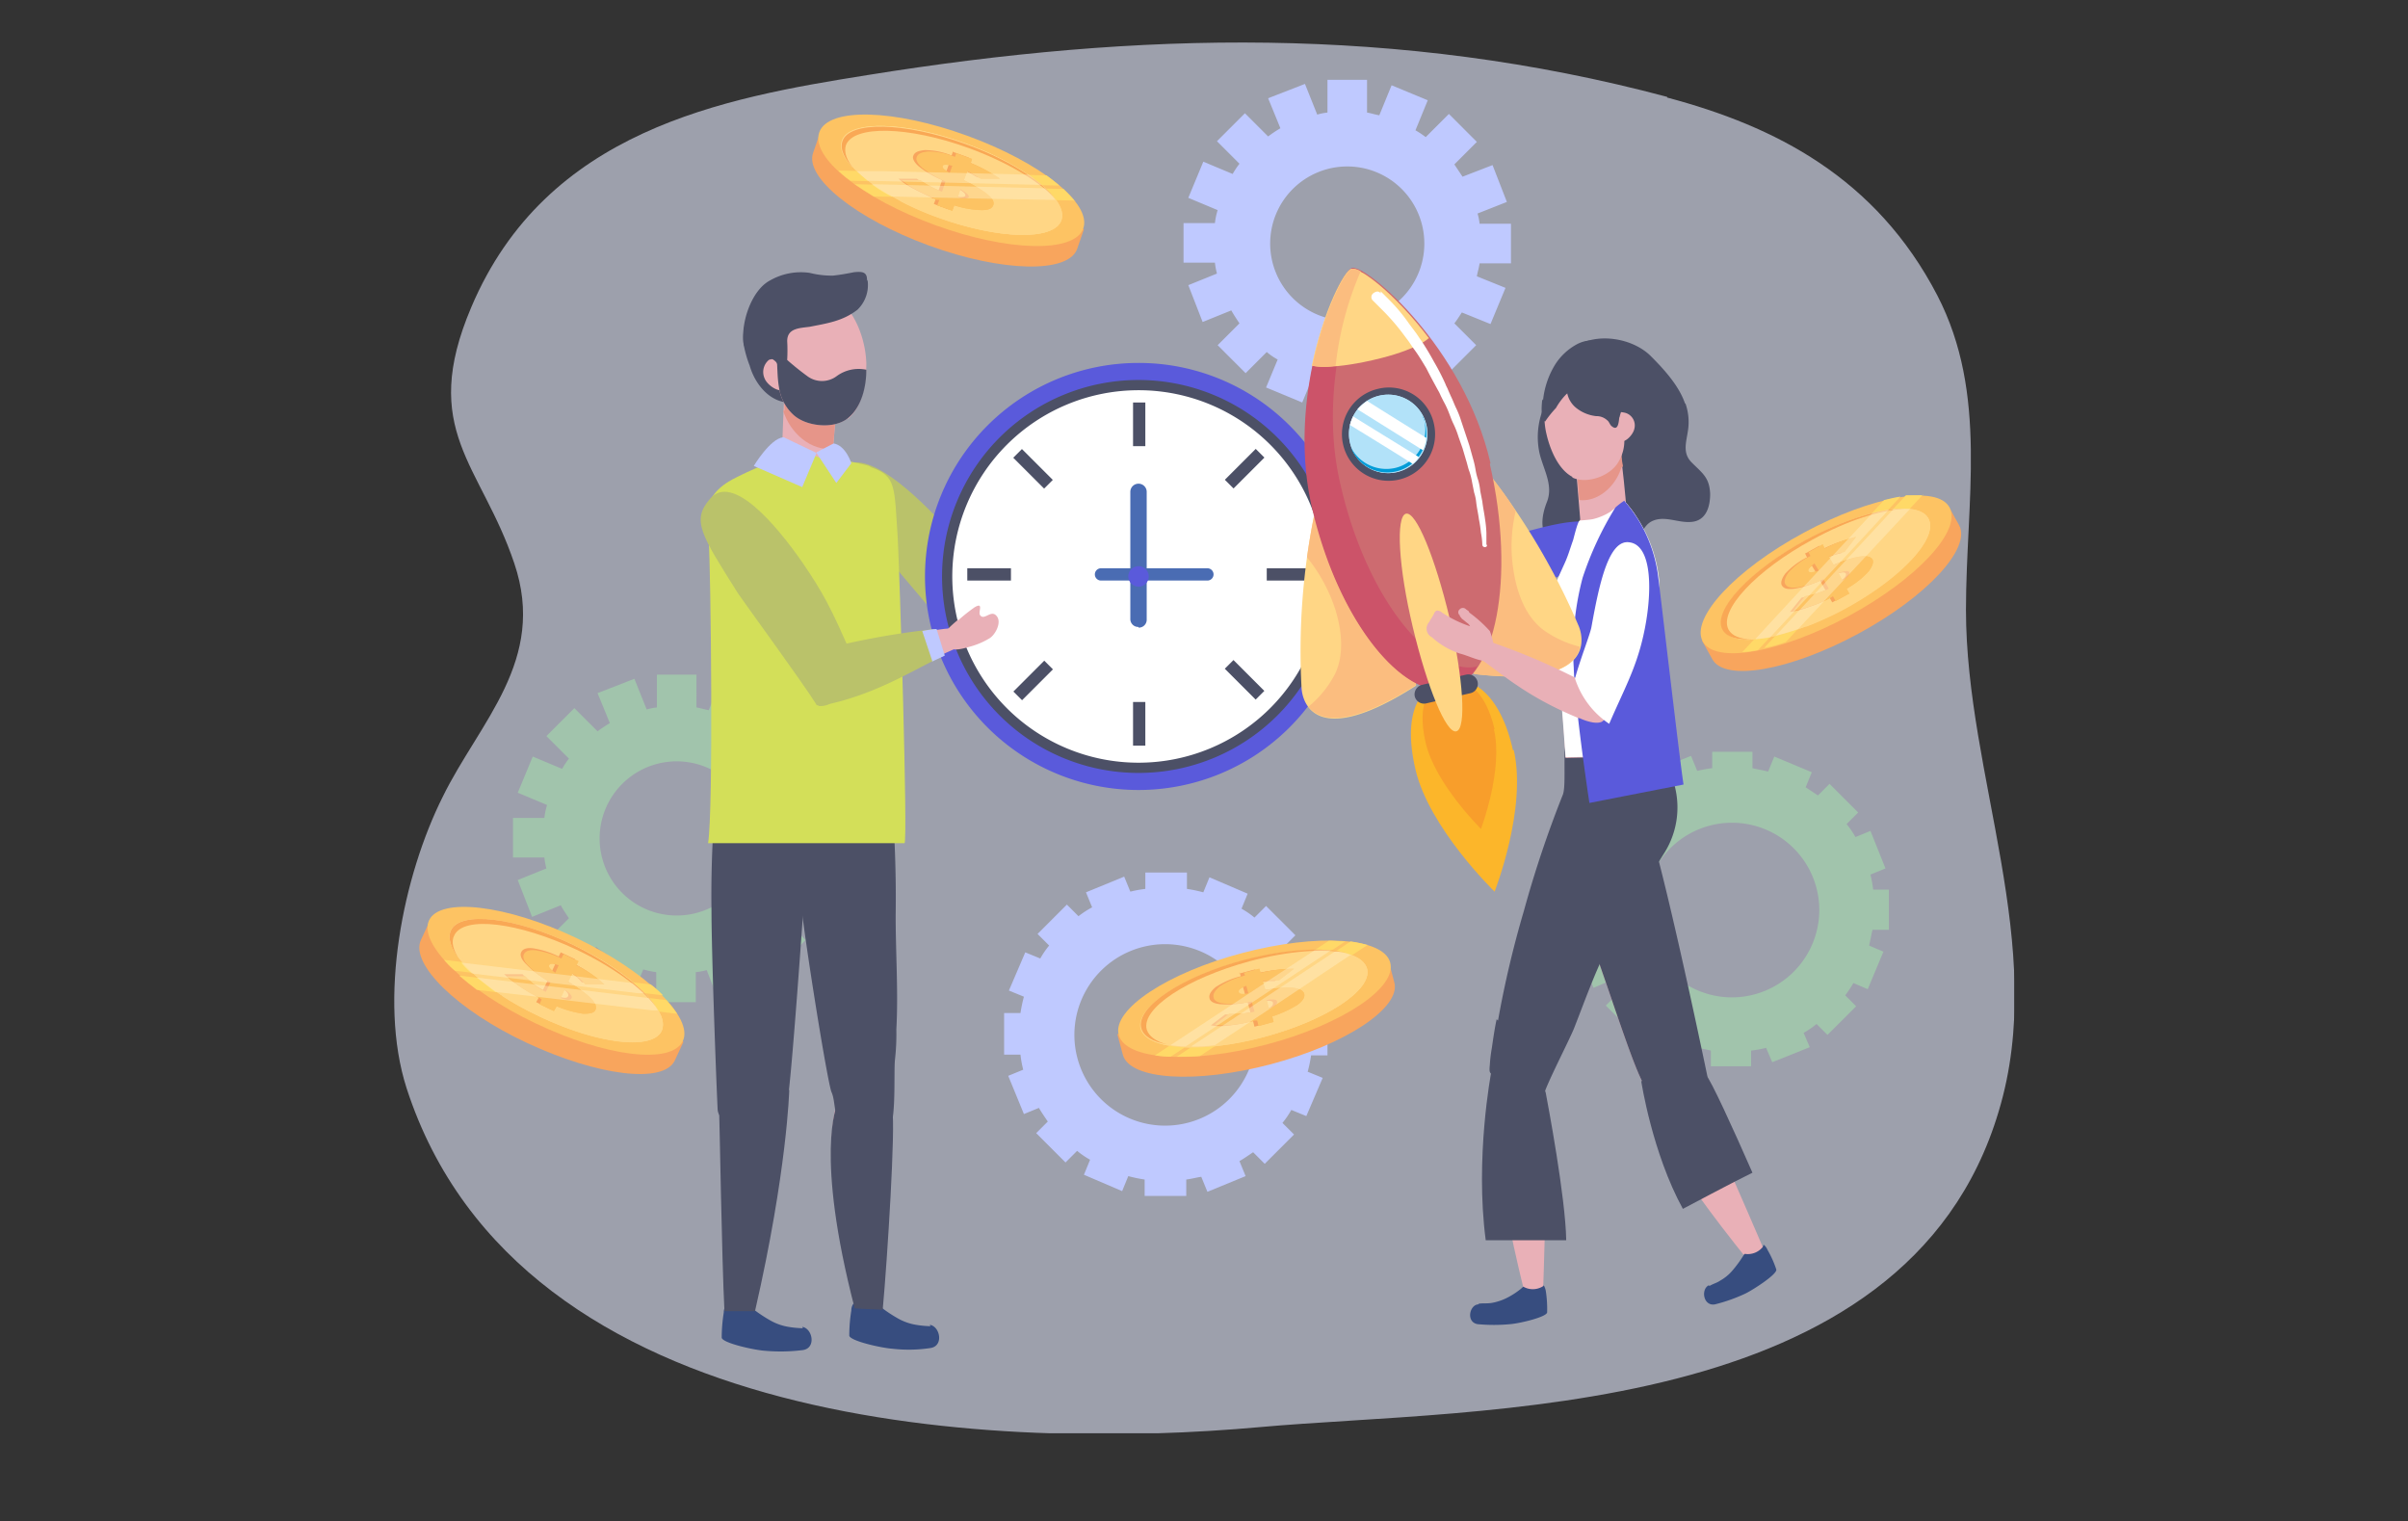 <svg id="img-13" xmlns="http://www.w3.org/2000/svg" xmlns:xlink="http://www.w3.org/1999/xlink" width="353" height="223" viewBox="0 0 353 223">
  <rect x="0" y="0" width="353" height="223" fill="#333333" stroke="none"/>
  <defs>
    <clipPath id="clip-path">
      <rect id="Rectángulo_409758" data-name="Rectángulo 409758" width="237.6" height="203.9" transform="translate(57.7 6.2)" fill="none"/>
    </clipPath>
    <clipPath id="clip-path-4">
      <rect id="Rectángulo_409749" data-name="Rectángulo 409749" width="23.5" height="14.2" transform="translate(171.5 139.3)" fill="none"/>
    </clipPath>
    <clipPath id="clip-path-5">
      <rect id="Rectángulo_409750" data-name="Rectángulo 409750" width="23.5" height="14" transform="translate(174.7 139.5)" fill="none"/>
    </clipPath>
    <clipPath id="clip-path-6">
      <rect id="Rectángulo_409751" data-name="Rectángulo 409751" width="27.2" height="2" transform="translate(125.4 25.1)" fill="none"/>
    </clipPath>
    <clipPath id="clip-path-7">
      <rect id="Rectángulo_409752" data-name="Rectángulo 409752" width="27" height="2.3" transform="translate(127.9 27.1)" fill="none"/>
    </clipPath>
    <clipPath id="clip-path-8">
      <rect id="Rectángulo_409753" data-name="Rectángulo 409753" width="26.9" height="4.6" transform="translate(67.7 141)" fill="none"/>
    </clipPath>
    <clipPath id="clip-path-9">
      <rect id="Rectángulo_409754" data-name="Rectángulo 409754" width="26.6" height="4.9" transform="translate(69.9 143.2)" fill="none"/>
    </clipPath>
    <clipPath id="clip-path-10">
      <rect id="Rectángulo_409755" data-name="Rectángulo 409755" width="19.6" height="19" transform="translate(257.3 74.7)" fill="none"/>
    </clipPath>
    <clipPath id="clip-path-11">
      <rect id="Rectángulo_409756" data-name="Rectángulo 409756" width="19.7" height="18.6" transform="translate(260.4 74.6)" fill="none"/>
    </clipPath>
  </defs>
  <g id="Capa_1">
    <g id="Grupo_1119200">
      <rect id="Rectángulo_409117" width="353" height="223" fill="none"/>
      <g id="Grupo_1119231">
        <g id="Grupo_1120000" data-name="Grupo 1120000" clip-path="url(#clip-path)">
          <g id="Grupo_1119230">
            <g id="Grupo_1119229">
              <g id="Grupo_1119999" data-name="Grupo 1119999" clip-path="url(#clip-path)">
                <g id="Grupo_1119228">
                  <g id="Grupo_1119203" opacity="0.6">
                    <g id="Grupo_1119202">
                      <g id="Grupo_1119990" data-name="Grupo 1119990" clip-path="url(#clip-path)">
                        <g id="Grupo_1119201">
                          <path id="Trazado_875631" d="M244.4,14.2C205,3.7,167,4.6,127.2,11c-21.4,3.4-47.1,8.1-58.1,34-7.7,18.1,1.4,23,6.3,37.6,4.8,14.2-5.1,23.2-10.5,34.2-5.8,11.6-9.5,29.6-5.3,42.7,16.6,51.2,88.3,53,125,49.7,32-2.9,94.8-.6,108.4-46.3,7.3-24.2-4.8-49.1-4.8-73.5,0-15.9,3.3-31.6-4.2-46.1-9-17.3-23.8-24.8-39.6-29" fill="#e5e9fe"/>
                        </g>
                      </g>
                    </g>
                  </g>
                  <path id="Trazado_875632" d="M123.2,125.8V120h-4.6a7.972,7.972,0,0,0-.3-1.5l4.3-1.7-2.1-5.4-4.4,1.7-1.2-1.8,3.3-3.3-4.1-4.1-3.4,3.4a13.029,13.029,0,0,0-1.5-1l1.8-4.4-5.3-2.2-1.8,4.4c-.6-.1-1.2-.3-1.8-.4V98.9H96.3v4.8a7.972,7.972,0,0,0-1.5.3L93,99.5l-5.4,2.1,1.8,4.4a18.759,18.759,0,0,0-1.8,1.2l-3.4-3.4-4.1,4.1,3.3,3.3a13.029,13.029,0,0,0-1,1.5l-4.3-1.8-2.2,5.3,4.3,1.8a10.622,10.622,0,0,0-.4,1.9H75.2v5.8h4.6a11.043,11.043,0,0,0,.3,1.6L75.9,129l2.1,5.4,4.2-1.7c.4.7.8,1.3,1.2,1.9l-3.2,3.2,4.1,4.1,3.1-3.1a9.063,9.063,0,0,0,1.6,1.1L87.3,144l5.3,2.2,1.7-4.1a12.859,12.859,0,0,0,1.9.4v4.4H102v-4.4a9,9,0,0,0,1.6-.3l1.6,4.1,5.4-2.1-1.6-4.1a12.735,12.735,0,0,0,1.9-1.3l3.1,3.1,4.1-4.1-3.2-3.2c.4-.5.7-1,1.1-1.6l4.2,1.7,2.2-5.3-4.2-1.7c.1-.6.3-1.2.4-1.9h4.6Zm-24,8.4a11.3,11.3,0,1,1,11.3-11.3,11.288,11.288,0,0,1-11.3,11.3h0" fill="#a1c4ac"/>
                  <path id="Trazado_875633" d="M221.5,38.6V32.8h-4.6a7.972,7.972,0,0,0-.3-1.5l4.3-1.7-2.1-5.4-4.4,1.7-1.2-1.8,3.3-3.3-4.1-4.1L209,20.1a13.029,13.029,0,0,0-1.5-1l1.8-4.4L204,12.5l-1.8,4.4c-.6-.1-1.2-.3-1.8-.4V11.7h-5.8v4.8a7.972,7.972,0,0,0-1.5.3l-1.8-4.5-5.4,2.1,1.8,4.4a18.758,18.758,0,0,0-1.8,1.2l-3.4-3.4-4.1,4.1,3.3,3.3a13.03,13.03,0,0,0-1,1.5l-4.3-1.8L174.2,29l4.3,1.8a10.621,10.621,0,0,0-.4,1.9h-4.6v5.8h4.6a11.043,11.043,0,0,0,.3,1.6l-4.2,1.7,2.1,5.4,4.2-1.7c.4.7.8,1.3,1.2,1.9l-3.2,3.2,4.1,4.1,3.1-3.1a9.062,9.062,0,0,0,1.6,1.1l-1.7,4.1,5.3,2.2,1.7-4.1a12.86,12.86,0,0,0,1.9.4v4.4h5.8V55.3a9.005,9.005,0,0,0,1.6-.3l1.6,4.1,5.4-2.1-1.6-4.1a12.735,12.735,0,0,0,1.9-1.3l3.1,3.1,4.1-4.1-3.2-3.2c.4-.5.7-1,1.1-1.6l4.2,1.7,2.2-5.3-4.2-1.7c.1-.6.3-1.2.4-1.9h4.6Zm-24,8.4a11.3,11.3,0,1,1,11.3-11.3A11.288,11.288,0,0,1,197.5,47h0" fill="#bfc9ff"/>
                  <path id="Trazado_875634" d="M276.9,136.3v-5.9h-2.3a20.694,20.694,0,0,0-.4-2.2l2.2-.9-2.2-5.5-2.2.9a12.735,12.735,0,0,0-1.3-1.9l1.7-1.7-4.2-4.2-1.7,1.7-1.8-1.2.9-2.2-5.5-2.3-.9,2.2c-.8-.2-1.5-.3-2.3-.5v-2.4H251v2.4a20.687,20.687,0,0,0-2.2.4l-.9-2.2-5.5,2.2.9,2.2a12.735,12.735,0,0,0-1.9,1.3l-1.7-1.7-4.2,4.2,1.7,1.7-1.2,1.8-2.2-.9-2.3,5.5,2.1.9c-.2.8-.3,1.5-.5,2.3h-2.3v5.9h2.3a20.69,20.69,0,0,0,.4,2.2l-2.1.9,2.2,5.5,2.1-.9a12.734,12.734,0,0,0,1.3,1.9l-1.6,1.6,4.2,4.2,1.6-1.6a18.759,18.759,0,0,0,1.8,1.2l-.9,2.1,5.5,2.3.9-2.1c.8.2,1.5.3,2.3.5v2.3h5.9V154a16.959,16.959,0,0,0,2.2-.4l.9,2.1,5.5-2.2-.9-2.1a12.734,12.734,0,0,0,1.9-1.3l1.6,1.6,4.2-4.2-1.6-1.6a18.762,18.762,0,0,0,1.2-1.8l2.1.9,2.3-5.5-2.1-.9c.2-.8.3-1.5.5-2.3h2.3Zm-23,9.9a12.8,12.8,0,1,1,12.8-12.8h0a12.825,12.825,0,0,1-12.8,12.8" fill="#a1c4ac"/>
                  <path id="Trazado_875635" d="M194.6,154.7v-6.1h-2.4c-.1-.7-.3-1.5-.4-2.2l2.2-.9-2.3-5.6-2.2.9c-.4-.7-.9-1.4-1.3-2l1.7-1.7-4.3-4.3-1.7,1.7a12.736,12.736,0,0,0-1.9-1.3l.9-2.2-5.6-2.4-.9,2.2a20.483,20.483,0,0,0-2.4-.5v-2.4h-6.1v2.4a16.959,16.959,0,0,0-2.2.4l-.9-2.2-5.6,2.3.9,2.2a13.735,13.735,0,0,0-2,1.3l-1.7-1.7-4.3,4.3,1.7,1.7a12.736,12.736,0,0,0-1.3,1.9l-2.2-.9-2.4,5.6,2.2.9a20.483,20.483,0,0,0-.5,2.4h-2.4v6.1h2.4a14.346,14.346,0,0,0,.4,2.2l-2.2.9,2.3,5.6,2.2-.9c.4.7.9,1.4,1.3,2l-1.7,1.7,4.3,4.3,1.7-1.7a12.736,12.736,0,0,0,1.9,1.3l-.9,2.2,5.6,2.4.9-2.2a20.483,20.483,0,0,0,2.4.5v2.4h6.1v-2.4c.8-.1,1.5-.3,2.2-.4l.9,2.2,5.6-2.3-.9-2.2c.7-.4,1.4-.9,2-1.3l1.7,1.7,4.3-4.3-1.7-1.7a12.736,12.736,0,0,0,1.3-1.9l2.2.9,2.4-5.6-2.2-.9a20.483,20.483,0,0,0,.5-2.4ZM170.8,165a13.3,13.3,0,1,1,13.3-13.3h0A13.294,13.294,0,0,1,170.8,165" fill="#bfc9ff"/>
                  <path id="Trazado_875636" d="M201.7,141.6c-3.8-1.4-11-1.1-18.9,1s-14.2,5.4-16.9,8.5l-2.1.5.8,3h0c1,3.7,10.7,4.3,21.7,1.4s19.1-8.3,18.1-12l-.8-3-2,.5Z" fill="#f8a55d"/>
                  <path id="Trazado_875637" d="M203.8,141.1c1,3.7-7.1,9.1-18.1,12s-20.7,2.3-21.7-1.4,7.1-9.1,18.1-12,20.7-2.3,21.7,1.4" fill="#fdc363"/>
                  <path id="Trazado_875638" d="M200.4,142c.8,3.1-5.9,7.5-15.1,10s-17.2,1.9-18-1.2,5.9-7.5,15.1-10,17.2-1.9,18,1.2" fill="#ffd685"/>
                  <path id="Trazado_875639" d="M171.6,154.9c8.5-5.6,17.1-11.3,25.6-16.9-.8,0-1.6-.1-2.4-.1l-25.5,16.8a16.412,16.412,0,0,0,2.3.2" fill="#ffd967"/>
                  <path id="Trazado_875640" d="M200.4,138.5a20.483,20.483,0,0,0-2.4-.5c-8.5,5.6-17,11.3-25.5,16.9,1.1,0,2.2,0,3.4-.1,8.2-5.4,16.4-10.9,24.6-16.3" fill="#ffd967"/>
                  <path id="Trazado_875641" d="M200.4,142c.8,3.1-5.9,7.5-15.1,10s-17.2,1.9-18-1.2,5.9-7.5,15.1-10,17.2-1.9,18,1.2" fill="#ffd685"/>
                  <path id="Trazado_875642" d="M191.6,139.3a50.045,50.045,0,0,0-9.3,1.5c-9.1,2.4-15.9,6.9-15.1,10,.3,1.1,1.6,1.9,3.5,2.3,6.9-4.6,13.9-9.2,20.8-13.8" fill="#ffd685"/>
                  <path id="Trazado_875643" d="M179.2,153.2a59.81,59.81,0,0,0,6.1-1.2c9.1-2.4,15.9-6.9,15.1-10a2.857,2.857,0,0,0-1.7-1.7l-19.5,12.9" fill="#ffd685"/>
                  <path id="Trazado_875644" d="M168.1,150.9c-.8-3.1,5.9-7.5,15.1-10,5.6-1.5,10.8-1.9,14.2-1.2-3.3-.9-8.9-.6-15,1-9.1,2.4-15.9,6.9-15.1,10,.3,1.2,1.7,2,3.8,2.4-1.6-.4-2.7-1.2-3-2.2" fill="#f9a855"/>
                  <path id="Trazado_875645" d="M182.3,142.6l2.3-.6.2.6a20.534,20.534,0,0,1,4.9-.6l-2.2,1.7a19.267,19.267,0,0,0-2.4.1l.4,1.3q5.25-.9,5.7.6c.1.5-.2,1-1,1.6a17.639,17.639,0,0,1-3.7,1.7l.2.8-2.2.6-.2-.8h-.4a15.945,15.945,0,0,1-3,.6,8.761,8.761,0,0,1-2.8,0l2.1-1.6a15.417,15.417,0,0,0,3.7-.3l-.4-1.5a13.273,13.273,0,0,1-4,.3c-1-.1-1.5-.4-1.6-.9s.2-1,.9-1.6a12.214,12.214,0,0,1,3.7-1.6l-.2-.6Zm.7,3-.3-1.1c-.8.3-1.2.6-1.1.9,0,.3.5.4,1.4.2m2.7,1,.3,1.2c.9-.3,1.3-.6,1.2-1,0-.3-.6-.4-1.6-.2" fill="#fdc363"/>
                  <path id="Trazado_875646" d="M181.7,142.7l2.3-.6.2.6a20.534,20.534,0,0,1,4.9-.6l-2.2,1.7a19.267,19.267,0,0,0-2.4.1l.4,1.3q5.25-.9,5.7.6c.1.5-.2,1-1,1.6a17.639,17.639,0,0,1-3.7,1.7l.2.8-2.2.6-.2-.8h-.4a15.945,15.945,0,0,1-3,.6,8.761,8.761,0,0,1-2.8,0l2.1-1.6a15.417,15.417,0,0,0,3.7-.3l-.4-1.5a13.273,13.273,0,0,1-4,.3c-1-.1-1.5-.4-1.6-.9s.2-1,.9-1.6a12.214,12.214,0,0,1,3.7-1.6l-.2-.6Zm.8,3-.3-1.1c-.8.3-1.2.6-1.1.9,0,.3.5.4,1.4.2m2.6,1.1.3,1.2c.9-.3,1.3-.6,1.2-1,0-.3-.6-.4-1.6-.2" fill="#f8a55d"/>
                  <path id="Trazado_875647" d="M182.3,142.6l2.3-.6.2.6a20.534,20.534,0,0,1,4.9-.6l-2.2,1.7a19.267,19.267,0,0,0-2.4.1l.4,1.3q5.25-.9,5.7.6c.1.5-.2,1-1,1.6a17.639,17.639,0,0,1-3.7,1.7l.2.8-2.2.6-.2-.8h-.4a15.945,15.945,0,0,1-3,.6,8.761,8.761,0,0,1-2.8,0l2.1-1.6a15.417,15.417,0,0,0,3.7-.3l-.4-1.5a13.273,13.273,0,0,1-4,.3c-1-.1-1.5-.4-1.6-.9s.2-1,.9-1.6a12.214,12.214,0,0,1,3.7-1.6l-.2-.6Zm.7,3-.3-1.1c-.8.3-1.2.6-1.1.9,0,.3.5.4,1.4.2m2.7,1,.3,1.2c.9-.3,1.3-.6,1.2-1,0-.3-.6-.4-1.6-.2" fill="#fdc363"/>
                  <g id="Grupo_1119206" opacity="0.4">
                    <g id="Grupo_1119205">
                      <g id="Grupo_1119991" data-name="Grupo 1119991" clip-path="url(#clip-path-4)">
                        <g id="Grupo_1119204">
                          <path id="Trazado_875648" d="M173.8,153.4l21.3-14.1a19.217,19.217,0,0,0-2.4,0c-7,4.6-14.1,9.3-21.1,13.9a16.412,16.412,0,0,0,2.3.2" fill="#fff3cd"/>
                        </g>
                      </g>
                    </g>
                  </g>
                  <g id="Grupo_1119209" opacity="0.4">
                    <g id="Grupo_1119208">
                      <g id="Grupo_1119992" data-name="Grupo 1119992" clip-path="url(#clip-path-5)">
                        <g id="Grupo_1119207">
                          <path id="Trazado_875649" d="M198.1,140a9.766,9.766,0,0,0-2.3-.6c-7.1,4.7-14.1,9.3-21.2,14a20.554,20.554,0,0,0,3.5-.2c6.7-4.4,13.4-8.9,20-13.3" fill="#fff3cd"/>
                        </g>
                      </g>
                    </g>
                  </g>
                  <path id="Trazado_875650" d="M156.9,32.8c-2.4-3.3-8.4-7.2-16-9.9s-14.8-3.7-18.7-2.7l-2-.7-1,2.9h0c-1.3,3.6,6.3,9.7,17,13.6s20.4,4.1,21.7.5l1-2.9-2-.7Z" fill="#f8a55d"/>
                  <path id="Trazado_875651" d="M158.8,33.5c-1.3,3.6-11,3.4-21.7-.5s-18.3-9.9-17-13.6,11-3.4,21.7.5,18.3,9.9,17,13.6" fill="#fdc363"/>
                  <path id="Trazado_875652" d="M155.6,32.3c-1.1,3-9.2,2.8-18-.4s-15.2-8.3-14.1-11.3,9.2-2.8,18,.4,15.2,8.3,14.1,11.3" fill="#ffd685"/>
                  <path id="Trazado_875653" d="M124.6,26.5c10.2.2,20.5.5,30.7.7-.6-.5-1.2-1-1.9-1.5-10.2-.2-20.4-.5-30.5-.7a14.282,14.282,0,0,0,1.8,1.5" fill="#ffd967"/>
                  <path id="Trazado_875654" d="M157.6,29.5c-.5-.6-1.1-1.2-1.7-1.8-10.2-.2-20.4-.5-30.6-.7.9.6,1.8,1.2,2.8,1.8l29.5.6" fill="#ffd967"/>
                  <path id="Trazado_875655" d="M155.6,32.3c-1.1,3-9.2,2.8-18-.4s-15.2-8.3-14.1-11.3,9.2-2.8,18,.4,15.2,8.3,14.1,11.3" fill="#ffd685"/>
                  <path id="Trazado_875656" d="M149.9,25.1a44.384,44.384,0,0,0-8.5-4.1c-8.9-3.2-17-3.4-18-.4-.4,1.1.2,2.5,1.5,3.9,8.3.2,16.6.4,25,.6" fill="#ffd685"/>
                  <path id="Trazado_875657" d="M131.8,29.4a41.066,41.066,0,0,0,5.7,2.5c8.9,3.2,17,3.4,18,.4a3.358,3.358,0,0,0-.4-2.4c-7.8-.2-15.6-.3-23.4-.5" fill="#ffd685"/>
                  <path id="Trazado_875658" d="M124,21.3c1.1-3,9.2-2.8,18,.4,5.5,2,10,4.7,12.4,7.1-2.2-2.6-7-5.6-12.9-7.7-8.9-3.2-17-3.4-18-.4-.4,1.2.3,2.6,1.7,4.1-1.1-1.3-1.5-2.5-1.2-3.5" fill="#f9a855"/>
                  <path id="Trazado_875659" d="M140.3,22.5l2.2.8-.2.6a22.155,22.155,0,0,1,4.3,2.3h-2.8c-.6-.3-1.3-.8-2-1.1l-.5,1.3c3.2,1.6,4.7,2.8,4.3,3.7-.2.5-.7.7-1.7.7a13.442,13.442,0,0,1-4-.7l-.3.8-2.2-.8.3-.8h-.4c-.9-.5-1.9-.9-2.8-1.4a11.355,11.355,0,0,1-2.3-1.5h2.7a16.229,16.229,0,0,0,3.2,1.7l.5-1.5a14.475,14.475,0,0,1-3.4-2c-.7-.6-1-1.2-.8-1.6.2-.5.7-.7,1.7-.8a10.457,10.457,0,0,1,3.9.8l.2-.6Zm-1.1,2.9.4-1.1c-.9-.2-1.3-.2-1.4,0-.1.3.2.6,1,1m1.6,2.4-.4,1.2c.9.3,1.5.2,1.6,0,.1-.3-.3-.6-1.1-1.1" fill="#fdc363"/>
                  <path id="Trazado_875660" d="M139.8,22.3l2.2.8-.2.6a22.155,22.155,0,0,1,4.3,2.3h-2.8c-.6-.3-1.3-.8-2-1.1l-.5,1.3c3.2,1.6,4.7,2.8,4.3,3.7-.2.5-.7.7-1.7.7a13.442,13.442,0,0,1-4-.7l-.3.8-2.2-.8.3-.8h-.4c-.9-.5-1.9-.9-2.8-1.4a11.355,11.355,0,0,1-2.3-1.5h2.7a16.229,16.229,0,0,0,3.2,1.7l.5-1.5a14.475,14.475,0,0,1-3.4-2c-.7-.6-1-1.2-.8-1.6.2-.5.7-.7,1.7-.8a10.457,10.457,0,0,1,3.9.8l.2-.6Zm-1.1,2.9.4-1.1c-.9-.2-1.3-.2-1.4,0-.1.3.2.6,1,1m1.6,2.4-.4,1.2c.9.3,1.5.2,1.6,0,.1-.3-.3-.6-1.1-1.1" fill="#f8a55d"/>
                  <path id="Trazado_875661" d="M140.3,22.5l2.2.8-.2.6a22.155,22.155,0,0,1,4.3,2.3h-2.8c-.6-.3-1.3-.8-2-1.1l-.5,1.3c3.2,1.6,4.7,2.8,4.3,3.7-.2.5-.7.7-1.7.7a13.442,13.442,0,0,1-4-.7l-.3.8-2.2-.8.3-.8h-.4c-.9-.5-1.9-.9-2.8-1.4a11.355,11.355,0,0,1-2.3-1.5h2.7a16.229,16.229,0,0,0,3.2,1.7l.5-1.5a14.475,14.475,0,0,1-3.4-2c-.7-.6-1-1.2-.8-1.6.2-.5.7-.7,1.7-.8a10.457,10.457,0,0,1,3.9.8l.2-.6Zm-1.1,2.9.4-1.1c-.9-.2-1.3-.2-1.4,0-.1.3.2.6,1,1m1.6,2.4-.4,1.2c.9.3,1.5.2,1.6,0,.1-.3-.3-.6-1.1-1.1" fill="#fdc363"/>
                  <g id="Grupo_1119212" opacity="0.4">
                    <g id="Grupo_1119211">
                      <g id="Grupo_1119993" data-name="Grupo 1119993" clip-path="url(#clip-path-6)">
                        <g id="Grupo_1119210">
                          <path id="Trazado_875662" d="M127.2,26.5l25.5.6c-.6-.5-1.3-1-1.9-1.5L125.5,25c.5.5,1.1,1,1.7,1.5" fill="#fff3cd"/>
                        </g>
                      </g>
                    </g>
                  </g>
                  <g id="Grupo_1119215" opacity="0.4">
                    <g id="Grupo_1119214">
                      <g id="Grupo_1119994" data-name="Grupo 1119994" clip-path="url(#clip-path-7)">
                        <g id="Grupo_1119213">
                          <path id="Trazado_875663" d="M154.8,29.4c-.5-.6-1-1.2-1.6-1.8L127.8,27a17.482,17.482,0,0,0,2.9,1.8c8,.2,16,.4,24,.5" fill="#fff3cd"/>
                        </g>
                      </g>
                    </g>
                  </g>
                  <path id="Trazado_875664" d="M98.2,151.7c-2-3.5-7.7-8-15-11.4s-14.3-5.1-18.3-4.4L63,135l-1.3,2.8h0c-1.6,3.5,5.3,10.3,15.6,15.1s19.9,6,21.6,2.6l1.3-2.8-1.9-.9Z" fill="#f8a55d"/>
                  <path id="Trazado_875665" d="M100.1,152.6c-1.7,3.5-11.3,2.3-21.6-2.6s-17.2-11.7-15.6-15.1,11.3-2.3,21.6,2.6,17.2,11.7,15.6,15.1" fill="#fdc363"/>
                  <path id="Trazado_875666" d="M97,151.1c-1.4,2.9-9.4,1.9-17.9-2.1s-14.3-9.7-13-12.6,9.4-1.9,17.9,2.1,14.3,9.7,13,12.6" fill="#ffd685"/>
                  <path id="Trazado_875667" d="M66.7,142.3c10.2,1.2,20.3,2.4,30.5,3.6a14.543,14.543,0,0,0-1.8-1.6l-30.3-3.6a12.094,12.094,0,0,0,1.6,1.6" fill="#ffd967"/>
                  <path id="Trazado_875668" d="M99.2,148.5c-.5-.7-1-1.3-1.5-1.9-10.1-1.2-20.3-2.4-30.4-3.6.8.7,1.7,1.4,2.6,2.1,9.8,1.2,19.5,2.3,29.3,3.5" fill="#ffd967"/>
                  <path id="Trazado_875669" d="M97,151.1c-1.4,2.9-9.4,1.9-17.9-2.1s-14.3-9.7-13-12.6,9.4-1.9,17.9,2.1,14.3,9.7,13,12.6" fill="#ffd685"/>
                  <path id="Trazado_875670" d="M92,143.4a50.423,50.423,0,0,0-8-4.9c-8.5-4.1-16.6-5-17.9-2.1-.5,1,0,2.5,1.1,4,8.3,1,16.5,2,24.8,3" fill="#ffd685"/>
                  <path id="Trazado_875671" d="M73.6,146a48.26,48.26,0,0,0,5.5,3c8.5,4.1,16.6,5,17.9,2.1a2.871,2.871,0,0,0-.2-2.4c-7.7-.9-15.5-1.8-23.2-2.7" fill="#ffd685"/>
                  <path id="Trazado_875672" d="M66.6,137.1c1.4-2.9,9.4-1.9,17.9,2.1,5.3,2.5,9.5,5.6,11.6,8.3-1.9-2.8-6.4-6.2-12.1-9-8.5-4.1-16.6-5-17.9-2.1-.5,1.1,0,2.6,1.3,4.3-1-1.4-1.3-2.7-.8-3.6" fill="#f9a855"/>
                  <path id="Trazado_875673" d="M82.7,139.9l2.1,1-.3.6a16.543,16.543,0,0,1,4.1,2.8H85.8a7.045,7.045,0,0,0-1.9-1.6l-.6,1.2c3.1,1.9,4.4,3.2,4,4.1-.2.5-.8.6-1.8.6a16.014,16.014,0,0,1-3.9-1.1l-.4.7-2.1-1,.3-.7-.3-.2a22.01,22.01,0,0,1-2.6-1.5,18.4,18.4,0,0,1-2.2-1.7H77a10.927,10.927,0,0,0,3,2.3l.7-1.4a12.2,12.2,0,0,1-3.2-2.4c-.7-.7-.9-1.3-.7-1.7.2-.5.8-.7,1.7-.6a12.939,12.939,0,0,1,3.8,1.2l.3-.6Zm-1.3,2.7.5-1.1c-.8-.3-1.3-.3-1.4,0s.2.6.9,1.1m1.3,2.6-.5,1.1c.9.3,1.4.4,1.6,0,.1-.3-.2-.7-1-1.2" fill="#fdc363"/>
                  <path id="Trazado_875674" d="M82.2,139.6l2.1,1-.3.6a16.543,16.543,0,0,1,4.1,2.8H85.3a7.045,7.045,0,0,0-1.9-1.6l-.6,1.2c3.1,1.9,4.4,3.2,4,4.1-.2.5-.8.6-1.8.6a16.014,16.014,0,0,1-3.9-1.1l-.4.7-2.1-1,.4-.7-.3-.2a22.01,22.01,0,0,1-2.6-1.5,18.4,18.4,0,0,1-2.2-1.7h2.7a10.927,10.927,0,0,0,3,2.3l.7-1.4a12.2,12.2,0,0,1-3.2-2.4c-.7-.7-.9-1.3-.7-1.7.2-.5.8-.7,1.7-.6a12.939,12.939,0,0,1,3.8,1.2l.3-.6Zm-1.3,2.8.5-1.1c-.8-.3-1.3-.3-1.4,0s.2.6.9,1.1m1.3,2.5-.5,1.1c.9.3,1.4.4,1.6,0,.1-.3-.2-.7-1-1.2" fill="#f8a55d"/>
                  <path id="Trazado_875675" d="M82.7,139.9l2.1,1-.3.6a16.543,16.543,0,0,1,4.1,2.8H85.8a7.045,7.045,0,0,0-1.9-1.6l-.6,1.2c3.1,1.9,4.4,3.2,4,4.1-.2.5-.8.6-1.8.6a16.014,16.014,0,0,1-3.9-1.1l-.4.7-2.1-1,.3-.7-.3-.2a22.01,22.01,0,0,1-2.6-1.5,18.4,18.4,0,0,1-2.2-1.7H77a10.927,10.927,0,0,0,3,2.3l.7-1.4a12.2,12.2,0,0,1-3.2-2.4c-.7-.7-.9-1.3-.7-1.7.2-.5.8-.7,1.7-.6a12.939,12.939,0,0,1,3.8,1.2l.3-.6Zm-1.3,2.7.5-1.1c-.8-.3-1.3-.3-1.4,0s.2.6.9,1.1m1.3,2.6-.5,1.1c.9.3,1.4.4,1.6,0,.1-.3-.2-.7-1-1.2" fill="#fdc363"/>
                  <g id="Grupo_1119218" opacity="0.4">
                    <g id="Grupo_1119217">
                      <g id="Grupo_1119995" data-name="Grupo 1119995" clip-path="url(#clip-path-8)">
                        <g id="Grupo_1119216">
                          <path id="Trazado_875676" d="M69.2,142.7c8.4,1,16.9,2,25.3,3-.6-.6-1.2-1.1-1.8-1.6-8.4-1-16.7-2-25.1-3a12.094,12.094,0,0,0,1.6,1.6" fill="#fff3cd"/>
                        </g>
                      </g>
                    </g>
                  </g>
                  <g id="Grupo_1119221" opacity="0.4">
                    <g id="Grupo_1119220">
                      <g id="Grupo_1119996" data-name="Grupo 1119996" clip-path="url(#clip-path-9)">
                        <g id="Grupo_1119219">
                          <path id="Trazado_875677" d="M96.5,148.2a13.3,13.3,0,0,0-1.4-1.9l-25.2-3,2.7,2.1c8,.9,15.9,1.9,23.9,2.8" fill="#fff3cd"/>
                        </g>
                      </g>
                    </g>
                  </g>
                  <path id="Trazado_875678" d="M283.9,75.3c-4-.4-11,1.5-18.1,5.4s-12.5,8.6-14.4,12.2l-1.9,1,1.5,2.7h0c1.8,3.4,11.4,1.7,21.4-3.7S289,80.4,287.2,77l-1.5-2.7-1.9,1Z" fill="#f8a55d"/>
                  <path id="Trazado_875679" d="M285.8,74.4c1.8,3.4-4.8,10.5-14.8,15.9s-19.6,7.1-21.4,3.7,4.8-10.5,14.8-15.9S284,71,285.8,74.4" fill="#fdc363"/>
                  <path id="Trazado_875680" d="M282.7,76c1.5,2.8-4,8.7-12.3,13.2s-16.3,5.9-17.8,3.1,4-8.7,12.3-13.2,16.3-5.9,17.8-3.1" fill="#ffd685"/>
                  <path id="Trazado_875681" d="M257.7,95.3c7-7.5,13.9-15,20.9-22.5-.8.1-1.5.3-2.4.5-7,7.5-13.9,14.9-20.8,22.3a20.785,20.785,0,0,0,2.3-.3" fill="#ffd967"/>
                  <path id="Trazado_875682" d="M281.9,72.6h-2.5c-7,7.5-13.9,14.9-20.8,22.4a22.267,22.267,0,0,0,3.2-.9l20.1-21.6" fill="#ffd967"/>
                  <path id="Trazado_875683" d="M282.7,76c1.5,2.8-4,8.7-12.3,13.2s-16.3,5.9-17.8,3.1,4-8.7,12.3-13.2,16.3-5.9,17.8-3.1" fill="#ffd685"/>
                  <path id="Trazado_875684" d="M273.6,75.5a46.958,46.958,0,0,0-8.7,3.6c-8.3,4.5-13.8,10.4-12.3,13.2.6,1,2,1.5,3.9,1.5,5.7-6.1,11.3-12.2,17-18.3" fill="#ffd685"/>
                  <path id="Trazado_875685" d="M264.7,91.9a47.976,47.976,0,0,0,5.7-2.6c8.3-4.5,13.8-10.4,12.3-13.2a2.956,2.956,0,0,0-2.1-1.3L264.7,91.9" fill="#ffd685"/>
                  <path id="Trazado_875686" d="M253.4,92.3c-1.5-2.8,4-8.7,12.3-13.2,5.1-2.8,10.1-4.4,13.5-4.5-3.4-.1-8.8,1.5-14.4,4.5-8.3,4.5-13.8,10.4-12.3,13.2.6,1.1,2.1,1.5,4.3,1.4-1.7,0-2.9-.5-3.4-1.4" fill="#f9a855"/>
                  <path id="Trazado_875687" d="M265.2,80.9l2-1.1.3.6a19.635,19.635,0,0,1,4.6-1.7l-1.7,2.2a15.457,15.457,0,0,0-2.3.7l.7,1.2c3.3-1.4,5.2-1.6,5.7-.8q.3.6-.6,1.8a13.131,13.131,0,0,1-3.2,2.5l.4.7-2,1.1-.4-.7-.3.2a13.9,13.9,0,0,1-2.8,1.2,11.9,11.9,0,0,1-2.7.7l1.7-2.1a14.249,14.249,0,0,0,3.5-1.1l-.8-1.4a12.939,12.939,0,0,1-3.8,1.2c-1,.1-1.5,0-1.8-.5-.2-.4,0-1,.5-1.7a10.76,10.76,0,0,1,3.2-2.4l-.3-.6Zm1.4,2.7-.6-1c-.7.5-1,.9-.9,1.1.1.3.6.2,1.4,0m3,.3.6,1.1c.8-.5,1.1-.9,1-1.2s-.7-.2-1.6.1" fill="#fdc363"/>
                  <path id="Trazado_875688" d="M264.7,81.1l2-1.1.3.6a19.635,19.635,0,0,1,4.6-1.7l-1.7,2.2a15.457,15.457,0,0,0-2.3.7l.7,1.2c3.3-1.4,5.2-1.6,5.7-.8q.3.6-.6,1.8a13.131,13.131,0,0,1-3.2,2.5l.4.7-2,1.1-.4-.7-.3.2a13.9,13.9,0,0,1-2.8,1.2,11.9,11.9,0,0,1-2.7.7l1.7-2.1a14.249,14.249,0,0,0,3.5-1.1l-.8-1.4a12.939,12.939,0,0,1-3.8,1.2c-1,.1-1.5,0-1.8-.5-.2-.4,0-1,.5-1.7a10.76,10.76,0,0,1,3.2-2.4l-.3-.6Zm1.5,2.8-.6-1c-.7.5-1,.9-.9,1.1.1.3.6.2,1.4,0m2.9.2.6,1.1c.8-.5,1.1-.9,1-1.2s-.7-.2-1.6.1" fill="#f8a55d"/>
                  <path id="Trazado_875689" d="M265.2,80.9l2-1.1.3.6a19.635,19.635,0,0,1,4.6-1.7l-1.7,2.2a15.457,15.457,0,0,0-2.3.7l.7,1.2c3.3-1.4,5.2-1.6,5.7-.8q.3.6-.6,1.8a13.131,13.131,0,0,1-3.2,2.5l.4.7-2,1.1-.4-.7-.3.2a13.9,13.9,0,0,1-2.8,1.2,11.9,11.9,0,0,1-2.7.7l1.7-2.1a14.249,14.249,0,0,0,3.5-1.1l-.8-1.4a12.939,12.939,0,0,1-3.8,1.2c-1,.1-1.5,0-1.8-.5-.2-.4,0-1,.5-1.7a10.76,10.76,0,0,1,3.2-2.4l-.3-.6Zm1.4,2.7-.6-1c-.7.5-1,.9-.9,1.1.1.3.6.2,1.4,0m3,.3.6,1.1c.8-.5,1.1-.9,1-1.2s-.7-.2-1.6.1" fill="#fdc363"/>
                  <g id="Grupo_1119224" opacity="0.4">
                    <g id="Grupo_1119223">
                      <g id="Grupo_1119997" data-name="Grupo 1119997" clip-path="url(#clip-path-10)">
                        <g id="Grupo_1119222">
                          <path id="Trazado_875690" d="M259.5,93.4c5.8-6.2,11.6-12.4,17.4-18.7a20.481,20.481,0,0,0-2.4.5c-5.8,6.2-11.5,12.3-17.2,18.5a18.1,18.1,0,0,0,2.3-.3" fill="#fff3cd"/>
                        </g>
                      </g>
                    </g>
                  </g>
                  <g id="Grupo_1119227" opacity="0.4">
                    <g id="Grupo_1119226">
                      <g id="Grupo_1119998" data-name="Grupo 1119998" clip-path="url(#clip-path-11)">
                        <g id="Grupo_1119225">
                          <path id="Trazado_875691" d="M280,74.6h-2.4c-5.8,6.2-11.5,12.4-17.3,18.6,1.1-.3,2.2-.6,3.3-1,5.5-5.9,10.9-11.7,16.4-17.6" fill="#fff3cd"/>
                        </g>
                      </g>
                    </g>
                  </g>
                  <path id="Trazado_875692" d="M146.8,92.1c-3.7-9.5-5.9-9.8-8.9-13.9-4.4-6.1-13.5-11-14.5-6.3-.5,2.3,16.9,20.1,19.7,23.6,1.3-.6,2.2-2.5,3.7-3.4" fill="#e9b0b7"/>
                  <path id="Trazado_875693" d="M142.8,96.9c-2.4-2.9-12.2-14.6-13.2-15.6-5.9-6-8.7-8.6-6.4-12.2,2.6-4.1,9.9,2.2,14.9,7.6,3.3,3.6,4.8,5.6,9.3,13,.8,2.5-1.9,8-4.6,7.1" fill="#bac26a"/>
                  <path id="Trazado_875694" d="M117.9,42.8a6.729,6.729,0,0,0-4.4.8,13.355,13.355,0,0,1-1.8.7c-2.3.6-2.9,4.1-2.7,6.1a16.812,16.812,0,0,0,.9,3.2c.8,2.8,3.1,5.6,6.2,5.4a7.032,7.032,0,0,0,5.3-2.8c3.1-3.9,2.3-12.6-3.6-13.6" fill="#4c5066"/>
                  <path id="Trazado_875695" d="M144.1,95c-.8-.6-3-2.7-2.6-4.1.4-1.2,1-1.4,1-1.4a105.166,105.166,0,0,1,17.3-6.3c4.9-1.3,2.1,2.7,2.1,2.7-4.8,3-9.1,6.2-17.8,9.1" fill="#e9b0b7"/>
                  <path id="Trazado_875696" d="M161.7,81.6c-1,1.1-2,2.3-1.8,2.7h.3s-.3.2.1,0h.1a.909.909,0,0,0-.1,1.1c.8,1.3,2.8.2,3.8-.2a17.611,17.611,0,0,0,2.3-1.4c.8-.6,1.6-2.6.7-3.5s-1.7.9-2.4.2c-.4-.4.3-2-1-1-.2.2-1.2,1.2-2.1,2.2" fill="#e9b0b7"/>
                  <path id="Trazado_875697" d="M158.6,83.4A114.158,114.158,0,0,0,141.8,89c-.8,1.7,0,.7-.4,1.9-.4,1.4,1,5.5,1.8,6.1,7.8-2.6,12.8-7.2,17.1-9.9l-1.8-3.6Z" fill="#bac26a"/>
                  <path id="Trazado_875698" d="M158.7,88.2c.6-.4,1.2-.8,1.7-1.2l-1.8-3.6-2.1.6,2.1,4.2Z" fill="#bfc9ff"/>
                  <path id="Trazado_875699" d="M122.6,162.1s-2.8,7.1,2.9,30c.5,1.8,1.9,1.7,2.6,1.1a1.606,1.606,0,0,0,.5-1.1s2.7-26,2-29.3-8.1-.7-8.1-.7" fill="#e9b0b7"/>
                  <path id="Trazado_875700" d="M130,109.5H116.7v7.8c0,6.4,0,4.8.3,11.2.3,5.5,4.3,30.3,4.9,31.6s.3,3.8,1.5,4.8c1.8,1.6,5.4,2.5,7,.5,1-1.4.6-8.3.8-10.1a33.145,33.145,0,0,0,.2-4.4c.3-5.5-.1-11.1-.1-16.6a184.966,184.966,0,0,0-1.3-24.7" fill="#4c5066"/>
                  <path id="Trazado_875701" d="M136.4,194.4a14.921,14.921,0,0,1-2.1-.2,8.039,8.039,0,0,1-2.6-.9,21.11,21.11,0,0,1-2.7-1.8,1.439,1.439,0,0,1-.3-.2,3.309,3.309,0,0,1-3.2,0c-.1,0-.2-.1-.3-.2h-.1a1.689,1.689,0,0,0-.3,1,23.079,23.079,0,0,0-.3,3.7c.2.8,4.8,1.8,6.3,1.9a21.01,21.01,0,0,0,5.6-.1c2-.3,1.4-3.2-.1-3.4" fill="#374d7f"/>
                  <path id="Trazado_875702" d="M112.1,55.5c.5,1.2,2.7,2.4,2.9,1.2a6.219,6.219,0,0,0-.5-3.3c-.5-1.2-.4-1.4-1.4-.9a2.3,2.3,0,0,0-1,3" fill="#e9b0b7"/>
                  <path id="Trazado_875703" d="M115,57.7c.2-2.5,7.6,2.2,7.6,2.2l-.8,9.7s0-.4-3.7-.3c-2.2,0-3.6.8-3.5-1.3,0-1.3.3-9.4.4-10.2" fill="#e9b0b7"/>
                  <path id="Trazado_875704" d="M114.8,60.2c1.1,3.4,4.1,5.9,7.3,5.6l.5-5.9s-7.5-4.7-7.6-2.2v2.5" fill="#e69589"/>
                  <path id="Trazado_875705" d="M124.3,61.3c-2.1,1.7-6.3,1.2-8.1-.6a6.7,6.7,0,0,1-2-3.9c-.3-1.7-.1-3.3-.4-5a16.353,16.353,0,0,1-.2-2.2,6.1,6.1,0,0,1,1.2-3.4,8.642,8.642,0,0,1,2.9-2.1,7.19,7.19,0,0,1,2.8-1.3,2.523,2.523,0,0,1,1.7.6c3.1,1.9,4.7,6.3,4.8,9.9,0,2.6-.5,6.3-2.7,8.1" fill="#e9b0b7"/>
                  <path id="Trazado_875706" d="M115.1,52.5a40.309,40.309,0,0,0,3.2,2.6,3.6,3.6,0,0,0,4.4,0,5.436,5.436,0,0,1,4.3-.9c0,2.5-.7,5.5-2.7,7.1-2.1,1.7-6.3,1.2-8.1-.6a6.7,6.7,0,0,1-2-3.9c-.3-1.7-.2-3.3-.4-5a6.376,6.376,0,0,1,1.4.8" fill="#4c5066"/>
                  <path id="Trazado_875707" d="M113,161.3s2.8,7.1-2.9,30c-.5,1.8-1.9,1.7-2.6,1.1a1.606,1.606,0,0,1-.5-1.1s-1.4-26.5-.7-29.7,6.8-.2,6.8-.2" fill="#e9b0b7"/>
                  <path id="Trazado_875708" d="M106.1,109.5a4.923,4.923,0,0,0-.6,1.7,165.779,165.779,0,0,0-1.2,22.3c0,5.5.6,22.7.9,29.1.1,2.5,5.8,4.3,7.6,2.7a8.478,8.478,0,0,0,2.5-3.2c.6-1.3,2.6-30.8,3-36.3.4-6.4.4-2.9.4-9.3v-7H106.1Z" fill="#4c5066"/>
                  <path id="Trazado_875709" d="M125.4,106.7c.6-11.5,2.8-28.4,1.4-30-2.5-2.9,1.1-.7-.8-3-2.8-3.4-11.3-7-14.8-2.1-1.2,1.7-.1,5.4-.4,6.6-.6,2.8-.8,16.8-1.5,28l16.1.4Z" fill="#e9b0b7"/>
                  <path id="Trazado_875710" d="M127.4,68.3c-.6-.2-4.8-1.1-5.5-1.2-.9.8-1.9-.4-3.2-.4-1.4,0-2.9,1-3.8.3l-.1-.1c-.7,0,1.1,0,.4.2-1.8.2-7.3,2.8-8.4,3.5-4.7,2.9-3,7-2.9,8.7.3,4.4.7,39.5-.1,44.3h28.8c.5-.4-.7-39.2-1-44.8-.5-7.5-.2-9-3.9-10.3" fill="#d3df59"/>
                  <path id="Trazado_875711" d="M117.7,194.7a14.92,14.92,0,0,1-2.1-.2,8.039,8.039,0,0,1-2.6-.9,21.11,21.11,0,0,1-2.7-1.8,1.439,1.439,0,0,1-.3-.2,3.309,3.309,0,0,1-3.2,0c-.1,0-.2-.1-.3-.2h-.1a1.689,1.689,0,0,0-.3,1,23.079,23.079,0,0,0-.3,3.7c.2.8,4.8,1.8,6.3,1.9a26.22,26.22,0,0,0,5.6-.1c2-.3,1.4-3.2-.1-3.4" fill="#374d7f"/>
                  <path id="Trazado_875712" d="M129.4,192c.7-7.6,1.9-26.9,1.4-29.3-.7-3.2-8.1-.7-8.1-.7s-3.3,7.1,2.6,29.8l4.2.2Z" fill="#4c5066"/>
                  <path id="Trazado_875713" d="M110.7,192.1c4.7-20.5,5-32.3,5-32.3s-10.5-3.9-10.3,2.1c.1,2.5.4,22.4.8,30.3h4.5Z" fill="#4c5066"/>
                  <path id="Trazado_875714" d="M114.9,64.1l4.8,2.3-2.1,5-7.1-3.1s2.4-4,4.3-4.2" fill="#bfc9ff"/>
                  <path id="Trazado_875715" d="M119.7,66.4l2.9,4.4,2.2-2.9s-.8-2.6-2.6-2.9l-2.5,1.3Z" fill="#bfc9ff"/>
                  <path id="Trazado_875716" d="M127.1,41c0-1.2-.8-1.2-1.9-1.1-1,.2-2.1.4-3.1.5a13.167,13.167,0,0,1-3.4-.4,9.084,9.084,0,0,0-5.8,1.1c-2.7,1.4-4.3,6.1-3.9,9.2.2,1,.6.8,1.3,1.5a6.015,6.015,0,0,0,1.3.9H113c.2-.2.6.2.8.4.2.3.4.9.9.8s.6-.8.7-1.2a24.319,24.319,0,0,0,0-2.7c0-1.9,1.8-1.9,3.3-2.1,2.5-.5,4.8-.8,7-2.5a5.022,5.022,0,0,0,1.5-4.2" fill="#4c5066"/>
                  <path id="Trazado_875717" d="M198.2,84.5a31.3,31.3,0,1,1-31.3-31.3,31.283,31.283,0,0,1,31.3,31.3h0" fill="#5a5adb"/>
                  <path id="Trazado_875718" d="M195.7,84.5a28.8,28.8,0,1,1-28.8-28.8,28.807,28.807,0,0,1,28.8,28.8" fill="#4c5066"/>
                  <path id="Trazado_875719" d="M194.2,84.5a27.3,27.3,0,1,1-27.3-27.3,27.271,27.271,0,0,1,27.3,27.3" fill="#fff"/>
                  <rect id="Rectángulo_409265" width="1.8" height="6.4" transform="translate(166.1 59)" fill="#4c5066"/>
                  <rect id="Rectángulo_409266" width="1.8" height="6.4" transform="translate(166.1 102.9)" fill="#4c5066"/>
                  <rect id="Rectángulo_409267" width="6.4" height="1.8" transform="translate(185.7 83.3)" fill="#4c5066"/>
                  <rect id="Rectángulo_409268" width="6.4" height="1.8" transform="translate(141.8 83.3)" fill="#4c5066"/>
                  <rect id="Rectángulo_409269" width="6.4" height="1.8" transform="translate(179.556 70.328) rotate(-45)" fill="#4c5066"/>
                  <rect id="Rectángulo_409270" width="6.4" height="1.8" transform="translate(148.556 101.369) rotate(-45)" fill="#4c5066"/>
                  <rect id="Rectángulo_409271" width="1.8" height="6.4" transform="translate(179.547 98.025) rotate(-45)" fill="#4c5066"/>
                  <rect id="Rectángulo_409272" width="1.8" height="6.4" transform="translate(148.536 67.096) rotate(-45)" fill="#4c5066"/>
                  <path id="Trazado_875720" d="M166.9,91.9a1.155,1.155,0,0,1-1.2-1.2h0V72.1a1.2,1.2,0,0,1,2.4,0h0V90.8a1.155,1.155,0,0,1-1.2,1.2h0" fill="#4a6cb3"/>
                  <path id="Trazado_875721" d="M177,85.1H161.4a.9.9,0,0,1,0-1.8H177a.9.9,0,0,1,0,1.8" fill="#4a6cb3"/>
                  <path id="Trazado_875722" d="M165.4,84.5a1.5,1.5,0,1,1,1.5,1.5,1.538,1.538,0,0,1-1.5-1.5" fill="#5a5adb"/>
                  <path id="Trazado_875723" d="M124.3,99.1c-2.3-9.9-4.4-10.5-6.8-15-3.5-6.7-11.8-12.8-13.4-8.2-.8,2.2,13.9,22.3,16.1,26.2,1.4-.4,2.5-2.2,4.1-2.9" fill="#e9b0b7"/>
                  <path id="Trazado_875724" d="M121.2,101.6c-.8-.7-2.6-3.1-2-4.4.5-1.1,1.1-1.2,1.1-1.2a122.544,122.544,0,0,1,18-3.8c5-.6,1.7,2.9,1.7,2.9-5.2,2.3-9.9,4.9-18.9,6.5" fill="#e9b0b7"/>
                  <path id="Trazado_875725" d="M119.7,103.3c-2-3.2-10.7-15.1-11.5-16.3-5.4-8.6-6.9-10.7-4.1-13.9,3.2-3.7,9.5,3.5,13.7,9.6,2.7,4,4,6.2,7.4,14.2.4,2.6-3,7.6-5.6,6.4" fill="#bac26a"/>
                  <path id="Trazado_875726" d="M140.5,90.8c-1.2,1-2.3,2-2.1,2.5h.4s-.3.2.1,0h.1a1.128,1.128,0,0,0-.3,1.1c.6,1.4,2.7.6,3.8.3a11.176,11.176,0,0,0,2.5-1.1c.9-.5,1.9-2.4,1.1-3.3-.8-1-1.8.7-2.4-.1-.4-.4.6-2-.8-1.2a25.754,25.754,0,0,0-2.4,1.9" fill="#e9b0b7"/>
                  <path id="Trazado_875727" d="M137.2,92.2a113.415,113.415,0,0,0-17.4,3.2c-1.1,1.5,0,.6-.6,1.8-.6,1.4.2,5.6.9,6.3,8.1-1.5,13.7-5.3,18.3-7.4Z" fill="#bac26a"/>
                  <path id="Trazado_875728" d="M136.6,97c.6-.3,1.3-.6,1.9-.9l-1.2-3.9a15.17,15.17,0,0,0-2.1.3l1.5,4.5Z" fill="#bfc9ff"/>
                  <path id="Trazado_875729" d="M247.1,59.2a8.236,8.236,0,0,1,.4,3.5c-.2,1.9-1,3.6.5,5.1,1.6,1.6,2.6,2.2,2.7,4.6,0,1.9-.6,3.9-2.7,4.1-1.9.2-3.8-.9-5.6-.2-1.6.6-1.8,2.5-3.1,3.4-1.7,1.2-4.7.9-6.5.6-1.6-.3-3.8.1-5.2-.7-2.1-1.4-1.6-4.1-.8-6.1.9-2.4-.5-4.6-1.1-7a11.19,11.19,0,0,1,1.1-7.8c.7-1.4.4-2.8,1.2-4.2a10.411,10.411,0,0,1,3.1-3.8c3.2-2,8.3-1.1,10.9,1.5,1.9,1.9,4.1,4.3,5,6.9" fill="#4c5066"/>
                  <path id="Trazado_875730" d="M211.7,85.3c.7-.5,2.5-2.5,2-3.7-.4-1-.9-1.1-.9-1.1-2.8-1.1-5.7-2-8.6-2.9-.9-.3-3-1.3-4-1-1.2.3-1.9,2.1-2.4,3,.8,0,1.9.9,2.7,1.3,1,.5,2.1,1.1,3.1,1.5a55.653,55.653,0,0,0,8.1,2.9" fill="#e9b0b7"/>
                  <path id="Trazado_875731" d="M213.6,79.8c2.9-.6,6.7-.8,7.8-1.2,6.5-1.9,12.7-3.5,13.7-.5,1.1,3.4-5.7,6.5-11.3,7.9-4.9,1.2-8.5,1-13.8,1.2a12.368,12.368,0,0,1,3.6-7.4" fill="#5a5adb"/>
                  <path id="Trazado_875732" d="M239.6,62.8c-.2,1.1-1.8,2.5-2.2,1.6a5.663,5.663,0,0,1-.2-2.9c.2-1.1,0-1.2,1-1a1.915,1.915,0,0,1,1.4,2.3" fill="#e9b0b7"/>
                  <path id="Trazado_875733" d="M237.6,66.4c-.2-2.2-6.6,1.9-6.6,1.9l.7,8.4s0-.3,3.2-.3c1.9,0,3.6,0,3.5-1.8,0-1.1-.7-7.4-.8-8.1" fill="#e9b0b7"/>
                  <path id="Trazado_875734" d="M237.7,68.5c-.9,2.9-3.5,5.1-6.2,4.8l-.4-5.1s6.4-4.1,6.6-1.9a8.945,8.945,0,0,0,.2,1.9v.2" fill="#e69589"/>
                  <path id="Trazado_875735" d="M230.5,70c2.1,1,5.5-.2,6.7-2.2a6.016,6.016,0,0,0,.9-3.7,32.086,32.086,0,0,0-.7-4.3,6.279,6.279,0,0,0-.3-1.9,5.63,5.63,0,0,0-1.7-2.6,7.674,7.674,0,0,0-2.8-1.2,10.957,10.957,0,0,0-2.6-.6c-.6,0-.9.5-1.3.9-2.2,2.2-2.7,6.3-2,9.2.5,2.2,1.7,5.2,3.8,6.3" fill="#e9b0b7"/>
                  <path id="Trazado_875736" d="M228.6,122.4a25.093,25.093,0,0,0,2.4,9.3c4.7,12.4,8.1,24.1,10.1,27.5,2.2,3.7,8.6-2.9,8.6-2.9s-8.9-36.9-11-39.3-10.4,2.1-10.2,5.4" fill="#e9b0b7"/>
                  <path id="Trazado_875737" d="M228.6,122.4a25.093,25.093,0,0,0,2.4,9.3c4.7,12.4,8.1,24.1,10.1,27.5,2.2,3.7,9.2-1.4,9.2-1.4s-7.9-38.2-10-40.5-11.9,1.9-11.7,5.2" fill="#4c5066"/>
                  <path id="Trazado_875738" d="M242.3,164.2s1.6,5.3,14.4,21.1c1.7,2.1,2.4-.9,2.4-.9s-10-23.5-11.7-25.8-5.1,5.7-5.1,5.7" fill="#e9b0b7"/>
                  <path id="Trazado_875739" d="M246.7,177.2c-4.5-8.2-6.1-18.7-6.1-18.7s7.7-3.4,9.4-1.1c.9,1.1,4,7.9,6.9,14.5-2.3,1.1-10.2,5.3-10.2,5.3" fill="#4c5066"/>
                  <path id="Trazado_875740" d="M228.9,120.5a27.973,27.973,0,0,0-3.7,8.9,206.221,206.221,0,0,0-5.9,26.4c-.5,4.3,6.2,4.5,6.2,4.5s14.9-34.9,14.7-38-9.5-4.5-11.4-1.8" fill="#e9b0b7"/>
                  <path id="Trazado_875741" d="M219.5,164.1s-.9,5.7,4,25.4c.7,2.6,2.7,0,2.7,0s.8-22,.3-24.8-7-.6-7-.6" fill="#e9b0b7"/>
                  <path id="Trazado_875742" d="M217.8,181.8c-1.6-12.1.8-24.6.8-24.6s7.4.2,8,3c.3,1.6,2.9,15.3,3,21.6Z" fill="#4c5066"/>
                  <path id="Trazado_875743" d="M219.6,149.6a150.405,150.405,0,0,1,3.8-16.1,161.455,161.455,0,0,1,5.7-17c.6-1.5-.2-7.7.8-8.4,2.2-1.5,8,.3,11.1.9a5.076,5.076,0,0,1,1.8.9c1,.6,2.4,4.1,2.7,5.3A12.515,12.515,0,0,1,244,125c-1.4,2.2-2.6,4.4-3.9,6.6-1.1,1.9-2.4,3.6-3.5,5.5-2.4,4.3-4,8.9-5.8,13.5-.6,1.6-4.4,8.9-4.5,10,0,5.7-5.2-2.4-7-2.9-1-.3-1-.5-.9-1.6a21.3,21.3,0,0,1,.3-2.5c.2-1.4.4-2.8.7-4.2" fill="#4c5066"/>
                  <path id="Trazado_875744" d="M229.5,111c-.5-9.9-2.4-24.4-1.2-25.8,2.2-2.5,2.3-7.9,3.9-9.9,2.4-3,4.4-4.4,7.4,0,1,1.5,2.2,10.2,2.5,11.3.5,2.4.7,14.5,1.3,24.2l-13.9.3Z" fill="#e9b0b7"/>
                  <path id="Trazado_875745" d="M229.5,111c-.5-7.2-1-13.2-1.6-17.5-.2-1.3-.6-2.6-.8-3.8a8.805,8.805,0,0,1,.8-3.9l1.5-3.3c.5-1.1.8-2.2,1.2-3.3.1-.3.7-2.9,1-2.9,0,0,1.4-.1,1.9-.2a8.486,8.486,0,0,0,2.6-1.1,21.168,21.168,0,0,1,2.1-1.5,20.764,20.764,0,0,1,5,11.3c.2,1.4,0,22.9.4,25.9l-14.1.3Z" fill="#fff"/>
                  <path id="Trazado_875746" d="M230.7,97.8A41.435,41.435,0,0,1,232,84.7a48.31,48.31,0,0,1,4.8-10.3,11.318,11.318,0,0,1,1.3-1,20.764,20.764,0,0,1,5,11.3c.2,1.4,3.2,27.3,3.7,30.3L233,117.7c-.7-4.6-2.2-15.4-2.3-20" fill="#5a5adb"/>
                  <path id="Trazado_875747" d="M231.1,105c.3.3,3.5,1.7,4.1.4a120.194,120.194,0,0,0,5-13c1.8-5.5,2-12.3-1.5-12.8-3.1-.5-4.2,7.9-5.4,14.6-.3,1.4-1.1,3.1-2.1,7.6,0,0-.7,2.4-.1,3.3" fill="#e9b0b7"/>
                  <path id="Trazado_875748" d="M233,50.3a4.741,4.741,0,0,0-1,1,5.428,5.428,0,0,0-1.9,2.8,18.456,18.456,0,0,0-.4,2.3,3.733,3.733,0,0,0,1.5,3.5A5.7,5.7,0,0,0,234,61a2.271,2.271,0,0,1,1.6.6c.3.2.4.7.7.9,1,.8,1-.9,1.1-1.4,0,.3,0,0,.2-.6.4-1.5.4-2.8,1.2-4.1a4.53,4.53,0,0,0,.3-4.5c-.9-1.4-3.5-1.8-5-1.8a1.548,1.548,0,0,0-1.1.3" fill="#4c5066"/>
                  <path id="Trazado_875749" d="M216.8,191.1c.8-.1,1,0,1.8-.1a8.083,8.083,0,0,0,2.2-.7,11.354,11.354,0,0,0,2.3-1.5l.2-.2a2.8,2.8,0,0,0,2.8,0s.2-.1.2-.2h0a2.614,2.614,0,0,1,.3.8,17.2,17.2,0,0,1,.2,3.2c-.2.7-4.1,1.6-5.4,1.7a25.656,25.656,0,0,1-4.8,0c-1.7-.3-1.2-2.8.1-2.9" fill="#374d7f"/>
                  <path id="Trazado_875750" d="M250.6,188.5c.7-.4,1-.4,1.6-.8a6.549,6.549,0,0,0,1.8-1.5,17.683,17.683,0,0,0,1.6-2.2s.1-.2.2-.2a2.814,2.814,0,0,0,2.6-1,1.007,1.007,0,0,0,.1-.3h.1a1.794,1.794,0,0,1,.5.7,15.11,15.11,0,0,1,1.3,2.9c.1.7-3.3,2.9-4.5,3.5a24.109,24.109,0,0,1-4.5,1.6c-1.7.3-2.1-2.2-.9-2.8" fill="#374d7f"/>
                  <path id="Trazado_875751" d="M226.2,58.7a12.389,12.389,0,0,1,1.8-5.3,8.632,8.632,0,0,1,3.1-2.9,4.751,4.751,0,0,1,2.4-.6c.9,1.8-.8,4.2-1.6,5.8-.5,1.1-1.5,1.4-2.3,2.1a9.509,9.509,0,0,0-1.5,2,15.583,15.583,0,0,0-1.6,2c-.7-.3-.5-2.6-.4-3.3" fill="#4c5066"/>
                  <path id="Trazado_875752" d="M197.2,77.6a2.786,2.786,0,0,1,2.6-2.5c1.2,0,1.6,1.3,1.7,2.3.3,1.6.1,2.4-1.5,3.2-2.3,1.1-3.2-1.1-2.8-3" fill="#e9b0b7"/>
                  <path id="Trazado_875753" d="M221.9,109.9c2,8.6-2.8,20.8-2.8,20.8s-9.6-9.3-11.6-17.9.8-12.3,4.4-13.1,8,1.7,9.9,10.3" fill="#fcb62a"/>
                  <path id="Trazado_875754" d="M219,106.9c1.4,6-1.9,14.6-1.9,14.6s-6.7-6.6-8.1-12.6.6-8.7,3.1-9.2,5.6,1.2,7,7.2" fill="#f89e2b"/>
                  <path id="Trazado_875755" d="M192.6,75.8a99.693,99.693,0,0,0-1.8,25s.1,10.4,16.8-.3c0,0-3.1-18.7-15-24.7" fill="#ffd685"/>
                  <path id="Trazado_875756" d="M192.6,75.8s-.5,2.3-1,5.9a23.618,23.618,0,0,1,4.2,7.8c.9,3,1.3,6.6-.2,9.5a15.34,15.34,0,0,1-3.8,4.6c1.6,2,5.6,3.3,15.8-3.2,0,0-3.1-18.7-15-24.7" fill="#fbbd7f"/>
                  <path id="Trazado_875757" d="M218.7,70a100.307,100.307,0,0,1,12.7,21.7s4.5,9.4-15.2,7.1c0,0-5.4-18.1,2.6-28.8" fill="#ffd685"/>
                  <path id="Trazado_875758" d="M218.7,70a54.764,54.764,0,0,1,3.5,4.9,22.2,22.2,0,0,0-.3,8.9c.5,3.1,1.7,6.5,4.3,8.5a15.648,15.648,0,0,0,5.4,2.5c-.5,2.5-3.6,5.4-15.6,4,0,0-5.4-18.1,2.6-28.8" fill="#fbbd7f"/>
                  <path id="Trazado_875759" d="M218.4,68c3.9,17,.7,31.5-5.9,33s-16.2-9.6-20.1-26.7,4-34.5,5.9-35c2-.5,16.3,11.6,20.2,28.6" fill="#cd6b70"/>
                  <path id="Trazado_875760" d="M216.6,97.7c-6.6,1.5-16.2-9.6-20.1-26.7-2.9-12.3.5-24.9,3.3-31.1a4.418,4.418,0,0,0-1.6-.6c-1.8.4-9.8,17.9-5.9,35,3.9,17,13.5,28.2,20.1,26.7a6.774,6.774,0,0,0,4.2-3.4h-.1" fill="#cc5369"/>
                  <path id="Trazado_875761" d="M216.6,99.9a1.4,1.4,0,0,1-1,1.7h0l-6.5,1.5a1.4,1.4,0,0,1-1.7-1,1.453,1.453,0,0,1,1-1.7l6.5-1.5a1.4,1.4,0,0,1,1.7,1h0" fill="#4c5066"/>
                  <path id="Trazado_875762" d="M209.5,49.6c-5-6.6-10.2-10.5-11.4-10.2-1,.2-4.1,6.1-5.8,14.2,0,0,2.3.7,8.9-.8s8.2-3.2,8.2-3.2" fill="#ffd685"/>
                  <path id="Trazado_875763" d="M199.5,39.8a2.01,2.01,0,0,0-1.3-.4c-1,.2-4.1,6.1-5.8,14.2a7.8,7.8,0,0,0,3.4,0,47.647,47.647,0,0,1,3.7-13.9" fill="#fbbd7f"/>
                  <path id="Trazado_875764" d="M210.2,62.1A6.828,6.828,0,1,1,202,57a6.736,6.736,0,0,1,8.2,5.1h0" fill="#4c5066"/>
                  <path id="Trazado_875765" d="M209.1,62.3a5.749,5.749,0,1,1-6.9-4.3h0a5.745,5.745,0,0,1,6.9,4.3" fill="#b2e2f9"/>
                  <path id="Trazado_875766" d="M209.1,62.3a5.749,5.749,0,1,1-6.9-4.3h0a5.745,5.745,0,0,1,6.9,4.3" fill="#b2e2f9"/>
                  <path id="Trazado_875767" d="M208.6,61.1a1.421,1.421,0,0,0,.2.6,5.745,5.745,0,0,1-4.3,6.9,5.842,5.842,0,0,1-6.5-3.1,5.725,5.725,0,0,0,10.8-3.8c0-.2-.2-.4-.3-.6" fill="#009bd7"/>
                  <path id="Trazado_875768" d="M200.4,58.8A8.063,8.063,0,0,0,199,60l9.6,6a6.07,6.07,0,0,0,.5-1.8c-2.9-1.8-5.8-3.6-8.8-5.5" fill="#fff"/>
                  <path id="Trazado_875769" d="M198.4,61a5.024,5.024,0,0,0-.5,1.3c3.1,1.9,6.2,3.8,9.2,5.7a4.3,4.3,0,0,0,.9-1c-3.2-2-6.5-4-9.7-6" fill="#fff"/>
                  <path id="Trazado_875770" d="M212.5,90.6c2,8.8,2.5,16.2,1,16.6s-4.3-6.5-6.4-15.3-2.5-16.2-1-16.6,4.3,6.5,6.4,15.3" fill="#ffd685"/>
                  <path id="Trazado_875771" d="M202.4,42.7h0l.3.3.9.9a26.038,26.038,0,0,1,3,3.6l.9,1.2c.3.4.6.9.9,1.3q.9,1.35,1.8,3a34.123,34.123,0,0,1,1.7,3.3c.1.3.3.6.4.9l.4.9c.3.6.5,1.2.8,1.8a13.354,13.354,0,0,1,.7,1.8l.6,1.8.6,1.8.5,1.8a13.634,13.634,0,0,1,.4,1.7,9.362,9.362,0,0,0,.4,1.6A9.006,9.006,0,0,1,217,72l.3,1.5c.1.9.3,1.8.4,2.6a16.831,16.831,0,0,1,.2,2v1.7c.2.2,0,.4-.2.4a.366.366,0,0,1-.4-.4h0a10.623,10.623,0,0,0-.2-1.7,19.583,19.583,0,0,0-.3-2c-.1-.8-.3-1.6-.4-2.5a7.006,7.006,0,0,0-.3-1.4l-.3-1.5a9.364,9.364,0,0,0-.4-1.6c-.2-.5-.3-1.1-.5-1.7l-.5-1.7-.6-1.7a13.354,13.354,0,0,0-.7-1.8c-.3-.6-.5-1.2-.7-1.7a13.017,13.017,0,0,0-.8-1.7l-.4-.8a5.94,5.94,0,0,0-.4-.8c-.6-1.1-1.2-2.2-1.7-3.2-.6-1-1.2-2-1.8-2.8-.3-.4-.6-.9-.9-1.3l-.9-1.2a31.746,31.746,0,0,0-3-3.4l-.9-.9-.3-.3h0a.707.707,0,0,1,0-1.1c.4-.3.8-.4,1.1,0h0" fill="#fff"/>
                  <path id="Trazado_875772" d="M231.5,105.2c.8-.4,2.8-2.1,2.5-3.4-.2-1.1-.7-1.2-.7-1.2a93.9,93.9,0,0,0-14.5-6.4c-4.1-1.4-2,2.2-2,2.2,4,2.9,7.4,5.9,14.7,8.9" fill="#e9b0b7"/>
                  <path id="Trazado_875773" d="M230.9,99.4c.8-2.9,2.2-6.4,2.4-7.5,1.2-6.7,2.6-12.9,5.6-12.4,3.5.5,3.3,8,2,13.7-1.1,4.9-2.9,8-5,12.9a12.636,12.636,0,0,1-5-6.6" fill="#fff"/>
                  <path id="Trazado_875774" d="M215.3,89.6c-.1-.1-.3-.2-.4-.3a.631.631,0,0,0-.9,0,.563.563,0,0,0,0,.9c0,.2.2.3.3.5.3.2.6.5.9.7a1.38,1.38,0,0,1,.3.4,17.27,17.27,0,0,1-4.1-2,1.08,1.08,0,0,0-.7-.3c-.2,0-.4.2-.5.5-.2.4-.5.8-.7,1.2a1.4,1.4,0,0,0,.4,2.2,11.365,11.365,0,0,0,4.1,2.4c1.2.3,2.3.9,3.6,1.1a14.622,14.622,0,0,0,1.6-1.9c0-.3-.2-.5-.3-.8a10.927,10.927,0,0,0-.5-1.7,19.277,19.277,0,0,0-3-2.7" fill="#e9b0b7"/>
                </g>
              </g>
            </g>
          </g>
        </g>
      </g>
    </g>
  </g>
</svg>
